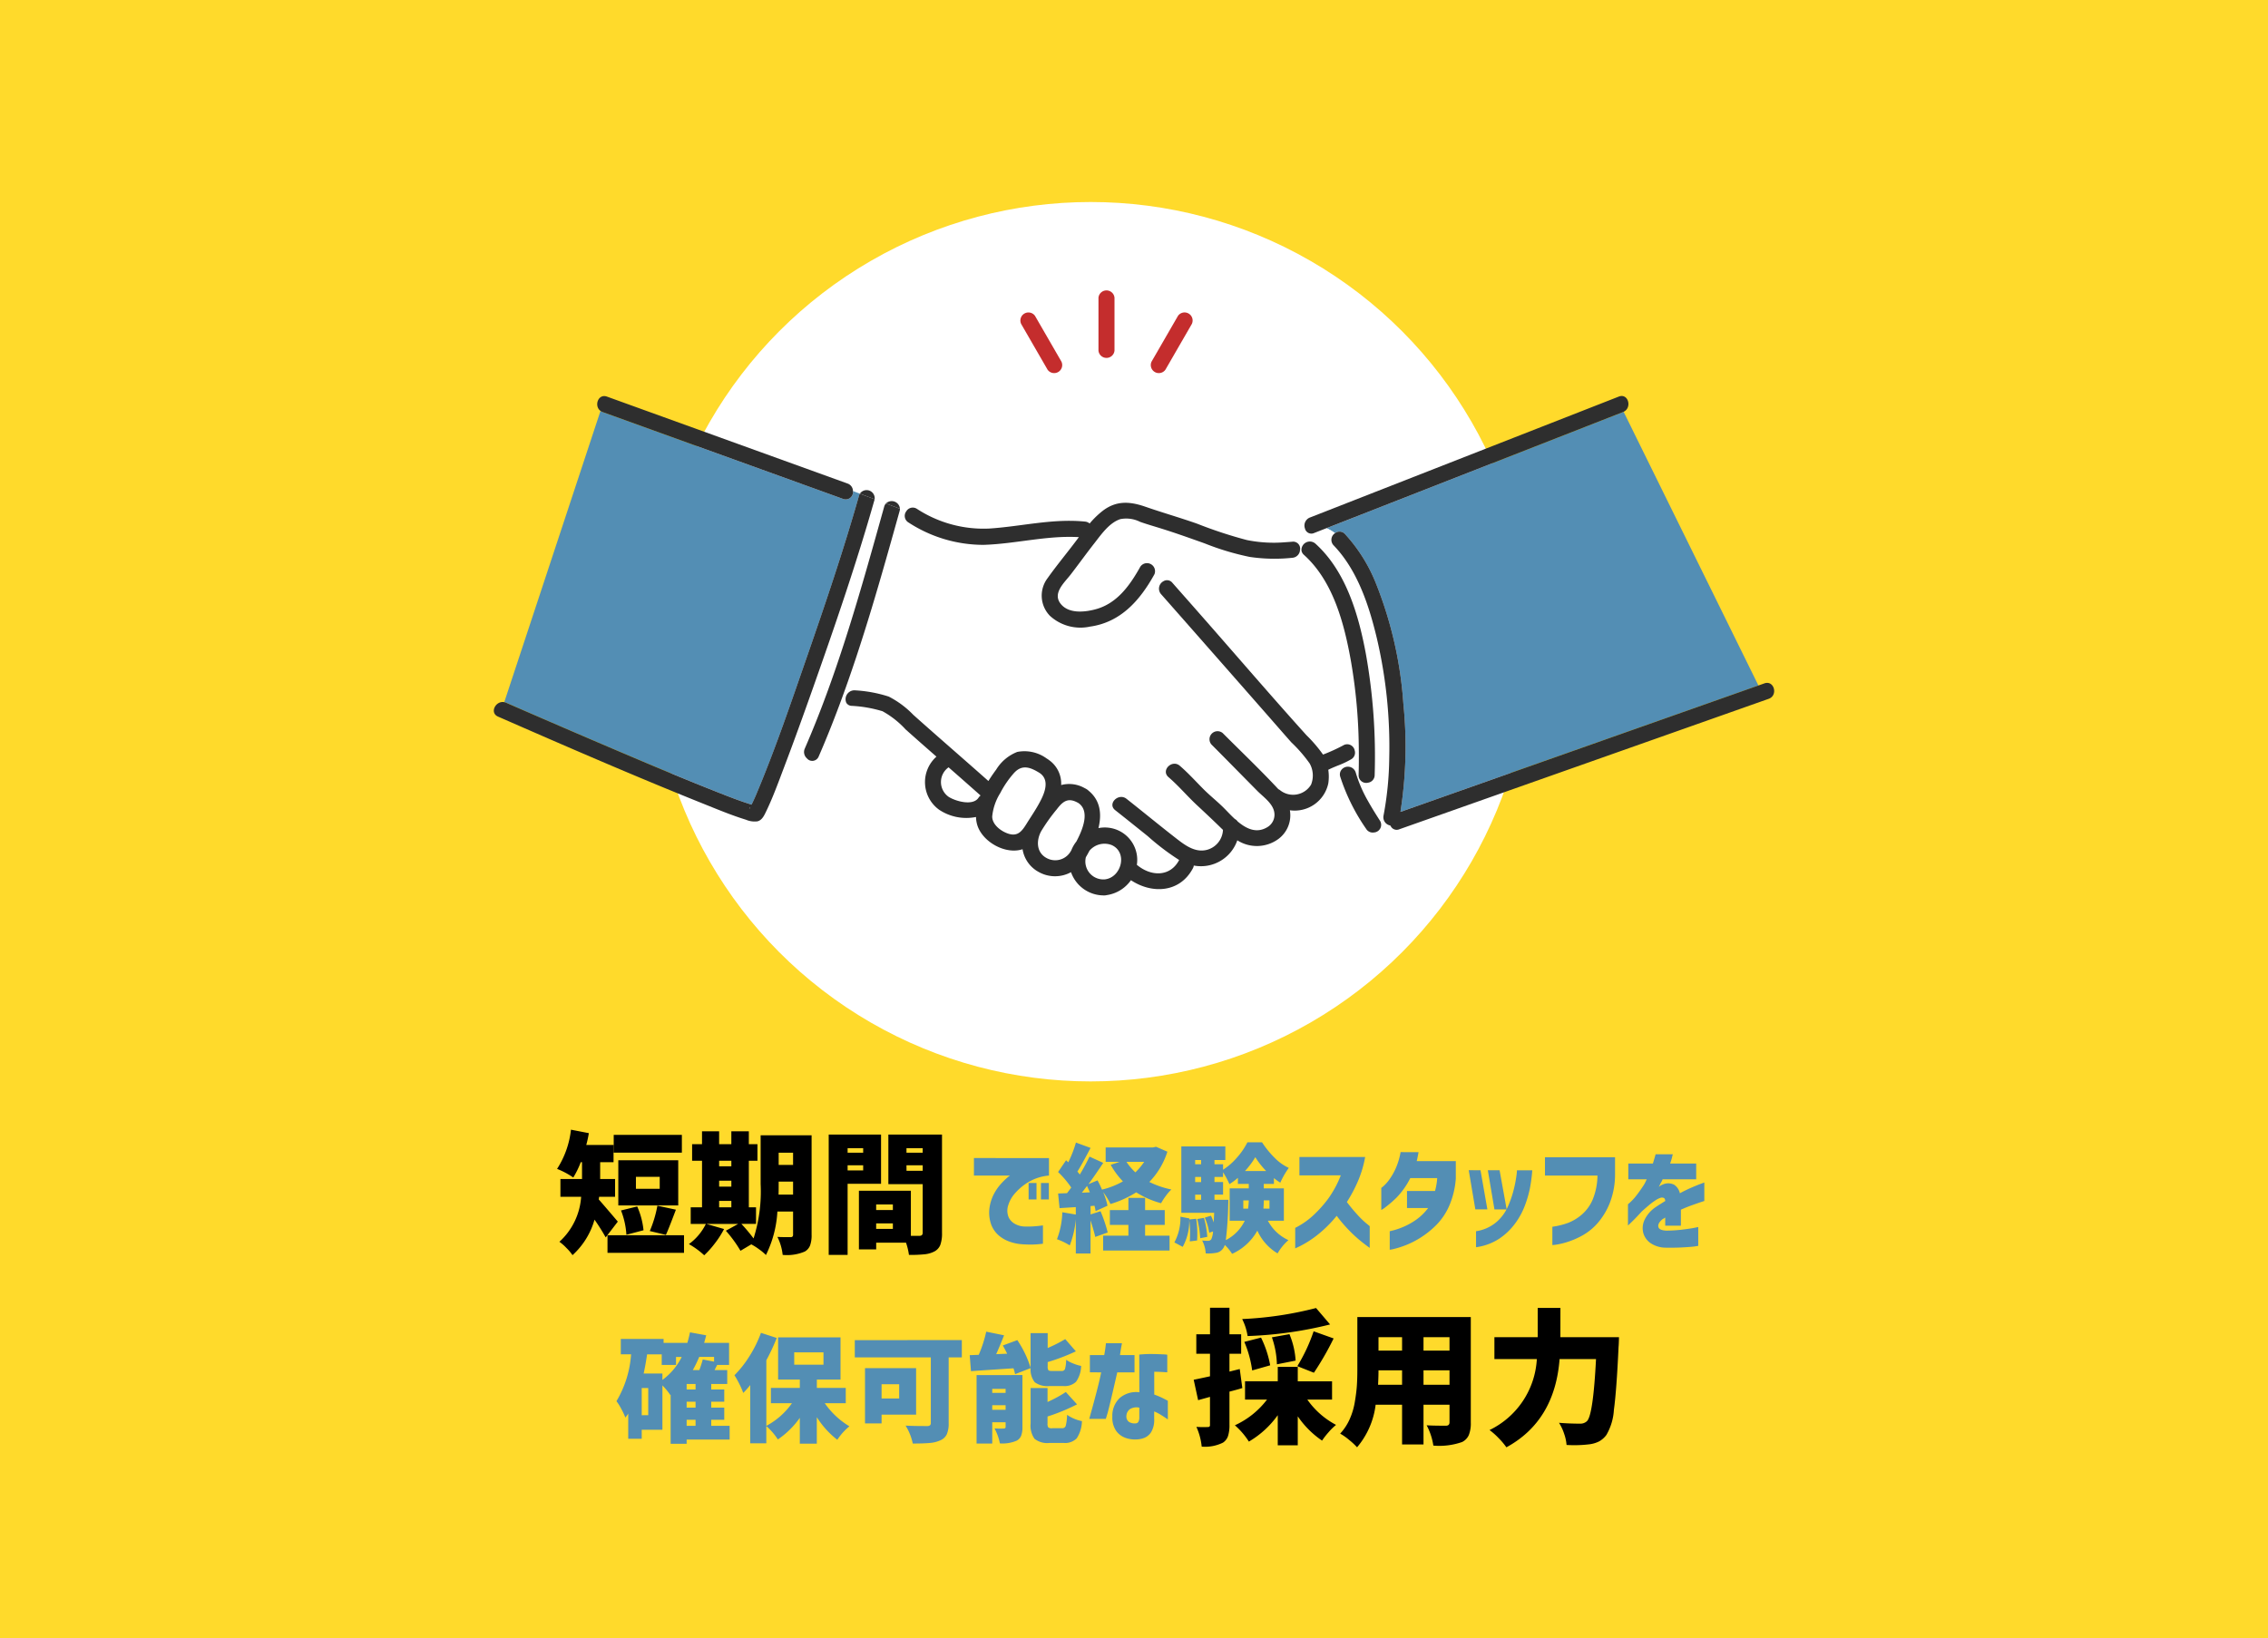 <svg xmlns="http://www.w3.org/2000/svg" width="310" height="224" viewBox="0 0 310 224">
  <g id="グループ_9383" data-name="グループ 9383" transform="translate(-323.75 -35.139)">
    <rect id="長方形_23153" data-name="長方形 23153" width="310" height="224" transform="translate(323.75 35.139)" fill="#ffda2b"/>
    <g id="グループ_9167" data-name="グループ 9167" transform="translate(312.251 -14)">
      <path id="パス_5519" data-name="パス 5519" d="M-14.406-5.875v-2.25h1.078v2.25Zm1.688,0v-2.25h1.078v2.25Zm1.094-5.656v2.391a6.535,6.535,0,0,0-2.68.82A7.555,7.555,0,0,0-16.2-6.789a4.358,4.358,0,0,0-.977,1.664,2.361,2.361,0,0,0,.047,1.7,2.034,2.034,0,0,0,.914.922,2.889,2.889,0,0,0,1.086.32,11.584,11.584,0,0,0,1.2,0q.578-.031,1.023-.086t.461-.055v2.5a13.444,13.444,0,0,1-1.516.117Q-14.609.3-15.312.25a6.236,6.236,0,0,1-1.531-.3A4.725,4.725,0,0,1-18.43-.906a3.694,3.694,0,0,1-1.094-1.547,4.9,4.9,0,0,1-.211-2.391,5.845,5.845,0,0,1,.6-1.8A6.7,6.7,0,0,1-18.2-7.992a9.12,9.12,0,0,1,.867-.852,2.547,2.547,0,0,1,.391-.3h-4.937v-2.391ZM1.516-2.391V-.922H4.859V1.109H-4.219V-.922H-.766V-2.391H-3.3V-4.422H-.766V-6.094H1.516v1.672H4.2v2.031Zm-.125-8.625H-1.031A7.636,7.636,0,0,0,.188-9.578,8.788,8.788,0,0,0,1.391-11.016ZM-7.125-6.8l1.094-.047q-.359-.812-.391-.875Q-6.8-7.219-7.125-6.8ZM3.016-13.078l1.547.672A10.442,10.442,0,0,1,2.094-8.266,12.362,12.362,0,0,0,5.109-7.234a6.01,6.01,0,0,0-.766.883,8.582,8.582,0,0,0-.641.992A12.5,12.5,0,0,1,.3-6.844,14.2,14.2,0,0,1-3.219-5.25a8.743,8.743,0,0,0-1-1.625,9.431,9.431,0,0,1,.594,1.859l-1.625.734a4.683,4.683,0,0,0-.156-.734l-.531.047v1.141l1.359-.437a19.491,19.491,0,0,1,.984,2.906L-5.3-.75q-.125-.641-.641-2.266V1.516H-7.953V-3.156A13.225,13.225,0,0,1-8.781.406a8.984,8.984,0,0,0-1.75-.844A11.088,11.088,0,0,0-9.8-4.125l1.844.313V-4.828l-2.219.141-.2-2,1.219-.047q.312-.406.578-.766a12.992,12.992,0,0,0-1.8-2.125l1.094-1.609.3.281a16.186,16.186,0,0,0,1.047-2.7l2,.734q-1.25,2.375-1.8,3.234a4.292,4.292,0,0,1,.328.406q.7-1.156,1.328-2.453l1.875.859Q-5.313-9.2-6.219-7.969l1.234-.516q.328.609.609,1.266A10.911,10.911,0,0,0-1.516-8.344a11.072,11.072,0,0,1-1.672-2.266l1.234-.406H-3.875v-1.969H2.594ZM7.563-3.141,8.5-3.234A14,14,0,0,1,8.625-.266l-1,.125a15.028,15.028,0,0,0-.078-2.953,7.228,7.228,0,0,1-.891,3.7L5.516,0a6.945,6.945,0,0,0,.828-3.516l1.219.234ZM8.641-3.2l.922-.156a12.591,12.591,0,0,1,.453,2.594l-.969.188A13.293,13.293,0,0,0,8.641-3.2ZM11-5.828h1.891q0,.5-.016.734a46.433,46.433,0,0,1-.328,4.781,5.8,5.8,0,0,0,2.594-2.656H13.078V-7.391h2.609V-8H14.2v-.828a9.284,9.284,0,0,1-1.156.859,11.076,11.076,0,0,0-.875-1.625v.641H11v.7h1.172v1.719H11Zm-2.641-.7v.7h.813v-.7Zm.813-2.422H8.359v.7h.813Zm0-2.312H8.359v.578h.813Zm6,1.5h2.891a11.636,11.636,0,0,1-1.484-1.891A11.2,11.2,0,0,1,15.172-9.766Zm-.234,5.141h.656a11.158,11.158,0,0,0,.094-1.125h-.75Zm3.578,0V-5.75h-.781q0,.531-.047,1.125Zm1.969,1.656H18.3A5.977,5.977,0,0,0,21.109-.312,6.963,6.963,0,0,0,19.625,1.5a6.922,6.922,0,0,1-2.766-3.109,7.457,7.457,0,0,1-3.453,3.172,6.131,6.131,0,0,0-1-1.219A1.411,1.411,0,0,1,12.188.8a1.392,1.392,0,0,1-.984.625A5.9,5.9,0,0,1,9.8,1.5,4.234,4.234,0,0,0,9.313-.266a6.709,6.709,0,0,0,.828.047.519.519,0,0,0,.422-.219A2.925,2.925,0,0,0,10.8-1.5l-.516.172a8.7,8.7,0,0,0-.609-2.062l.844-.266a8.24,8.24,0,0,1,.375.922q.047-.937.063-1.312H6.469v-9.078h6.016v1.859H11v.578h1.172v.75a8.63,8.63,0,0,0,1.922-1.687A9.557,9.557,0,0,0,15.5-13.687h2a12.677,12.677,0,0,0,1.711,2.109,6.633,6.633,0,0,0,1.945,1.391A10.731,10.731,0,0,0,20-8.172a6.642,6.642,0,0,1-.875-.625V-8H17.734v.609h2.75Zm2.125-6.2v-2.516h8.984a14.935,14.935,0,0,1-1.008,3.359,19.57,19.57,0,0,1-1.492,2.8q.7.922,1.4,1.688a11.719,11.719,0,0,0,1.2,1.18q.508.414.523.43V.75Q31.375.141,30.688-.437a18.519,18.519,0,0,1-1.469-1.4,19.648,19.648,0,0,1-1.516-1.8A16.654,16.654,0,0,1,25.758-1.6,14.97,14.97,0,0,1,23.922-.2,13.5,13.5,0,0,1,22.563.57q-.516.242-.531.242v-2.8a10.75,10.75,0,0,0,2.445-1.687,16.835,16.835,0,0,0,2.039-2.266,14.307,14.307,0,0,0,1.75-3.234Zm16.281-3.172q-.078.453-.156.82t-.094.4h5.344v2.391a11.464,11.464,0,0,1-.9,3.719,8.688,8.688,0,0,1-1.773,2.633A12.3,12.3,0,0,1,39.156-.648,11.857,11.857,0,0,1,37.109.391a12.137,12.137,0,0,1-1.547.492A4.057,4.057,0,0,1,34.953,1V-1.531q.016,0,.547-.133a9.859,9.859,0,0,0,1.352-.477A9.441,9.441,0,0,0,38.563-3.1,7.318,7.318,0,0,0,40.2-4.7H37.313V-7.031h3.828a8.344,8.344,0,0,0,.3-1.766H37.766a10.863,10.863,0,0,1-1.875,2.664,15.676,15.676,0,0,1-1.484,1.289,3.43,3.43,0,0,1-.609.406V-7.453a4.052,4.052,0,0,0,.352-.289,5.473,5.473,0,0,0,.781-.9,8.625,8.625,0,0,0,.859-1.523,9.487,9.487,0,0,0,.648-2.18Zm8.469,2.469L48.3-4.516H46.656L45.75-9.875Zm2.609,0,.969,5.359H49.266l-.906-5.359ZM46.75.656V-1.531a5.555,5.555,0,0,0,2.711-1.187A5.916,5.916,0,0,0,51.07-4.828a13.861,13.861,0,0,0,.82-2.344,16.879,16.879,0,0,0,.375-1.9,6.638,6.638,0,0,0,.078-.789h2.094a21.569,21.569,0,0,1-.328,2.492,15.366,15.366,0,0,1-.7,2.375,10,10,0,0,1-1.359,2.461A8.67,8.67,0,0,1,49.883-.484,7.656,7.656,0,0,1,46.75.656Zm9.422-9.8v-2.5H65.75v2.3a10.67,10.67,0,0,1-.719,3.953,9.593,9.593,0,0,1-1.641,2.727A7.855,7.855,0,0,1,61.375-1a11.094,11.094,0,0,1-2.016.9A10.02,10.02,0,0,1,57.8.289a4.311,4.311,0,0,1-.617.07v-2.5a10.5,10.5,0,0,0,2.172-.539A6.484,6.484,0,0,0,61.2-3.8a5.626,5.626,0,0,0,1.492-2.055,8.944,8.944,0,0,0,.656-3.289Zm11.391.516v-2.156h3.359q.172-.562.273-.914l.1-.352h2.359a1.61,1.61,0,0,0-.094.344,8.92,8.92,0,0,1-.281.922h3.563v2.156H72.25a1.946,1.946,0,0,1-.187.391q-.187.344-.328.641.016-.016.18-.133a.965.965,0,0,1,.273-.148,1.814,1.814,0,0,1,1.633-.016,1.869,1.869,0,0,1,.789,1.172q.875-.469,1.648-.8t1.234-.5l.461-.172v2.531q-.016,0-.484.156t-1.211.422q-.742.266-1.508.609v2.188H72.609V-3.406a1.7,1.7,0,0,1-.148.1,2.449,2.449,0,0,1-.227.133q-.672.563-.562,1.047t1.141.516a19.768,19.768,0,0,0,2.07-.133q.977-.117,1.6-.234t.641-.133V.469a9.33,9.33,0,0,1-1.18.148,32.429,32.429,0,0,1-3.273.1A3.734,3.734,0,0,1,70.648.125a2.507,2.507,0,0,1-1.031-1.4,2.63,2.63,0,0,1,.164-1.8,4.371,4.371,0,0,1,1.531-1.758q.328-.219.648-.422t.648-.406a.544.544,0,0,0-.141-.391A.607.607,0,0,0,72-6.109a2.746,2.746,0,0,0-.742.367,8.914,8.914,0,0,0-.93.7q-.484.414-.906.789-.766.844-1.32,1.383t-.586.555V-5.219a4.865,4.865,0,0,0,.383-.336,7.5,7.5,0,0,0,.836-.945q.469-.609.984-1.406.109-.187.227-.437t.133-.281ZM-61.148,24.25v.828h1.219V24.25Zm-3.312-6.328V18.8a8.713,8.713,0,0,0,2.641-3.141H-62.6V16.75h-1.953V15.3h-2q-.2,1.375-.469,2.625Zm-1.937,5.7V19.906h-.891v3.719Zm9-7.969H-59.43a16.113,16.113,0,0,1-.875,1.8h.891A14.144,14.144,0,0,0-58.945,16l1.547.3Zm-2.531,4.453v-.75h-1.219v.75Zm0,2.484v-.812h-1.219v.813Zm4.656,2.484v1.875h-5.875v.578h-2.187v-6.7l-.047.031a9.6,9.6,0,0,0-1.078-1.312v6.063h-2.828v1.234h-1.844V23.406q-.078.125-.391.547a9.24,9.24,0,0,0-.539-1.156,7.529,7.529,0,0,0-.68-1.094,14.39,14.39,0,0,0,2-6.406h-1.406V13.2H-64.3v.531h3.25q.234-.8.359-1.437l2.219.406-.281,1.031h3.406V16.75h-1.625q-.125.234-.359.7H-55.6v1.906h-2.187v.75h1.781v1.672h-1.781v.813h1.781V24.25h-1.781v.828Zm8.828-10.047v1.688h4V15.031Zm7.047,6.953h-2.875A11,11,0,0,0-38.9,25.141a8.158,8.158,0,0,0-1.656,1.844,12.156,12.156,0,0,1-2.8-3.094v3.625H-45.68V23.984a11.682,11.682,0,0,1-3,2.953,8.693,8.693,0,0,0-1.578-1.828v2.359h-2.2V19.5a10.579,10.579,0,0,1-.953,1.078,9.4,9.4,0,0,0-.531-1.219,11.708,11.708,0,0,0-.672-1.2,14.549,14.549,0,0,0,2.055-2.609,16.45,16.45,0,0,0,1.57-3.187l2.156.7a28.008,28.008,0,0,1-1.422,3.047v8.969a10.039,10.039,0,0,0,3.5-3.094h-2.875V19.891h3.953V18.75h-2.969V12.984h8.531V18.75h-3.234v1.141H-39.4Zm7.3-2.594h-2.406v1.953H-32.1Zm2.313,4.156h-4.719v1.2h-2.266V17.188h6.984Zm6.25-10.187v2.359h-1.8V24.7a3.663,3.663,0,0,1-.258,1.539,1.707,1.707,0,0,1-.883.82,4.274,4.274,0,0,1-1.437.359q-.844.078-2.328.078a7.517,7.517,0,0,0-.984-2.453q.859.062,2.922.063a.641.641,0,0,0,.414-.1.446.446,0,0,0,.117-.352V15.719H-38.164V13.359Zm9.406,3.828-2.125.828q-.078-.359-.219-.8-1.219.078-3.328.219t-2.484.172l-.172-2.187q.781-.031,1.234-.047A17.349,17.349,0,0,0-20.2,12.2l2.438.5q-.688,1.734-1.078,2.578l1.5-.062q-.234-.5-.594-1.125l1.984-.734a14.43,14.43,0,0,1,1.813,3.766V12.406H-11.8v2.031A19.5,19.5,0,0,0-9.4,13.219l1.453,1.672A27.337,27.337,0,0,1-11.8,16.359v.563a.983.983,0,0,0,.094.547q.094.109.5.109H-9.9A.45.45,0,0,0-9.43,17.3a4.982,4.982,0,0,0,.156-1.258,4.224,4.224,0,0,0,.938.5,5.761,5.761,0,0,0,1.109.344,3.928,3.928,0,0,1-.7,2.172,2.26,2.26,0,0,1-1.734.578h-1.891a2.9,2.9,0,0,1-2.016-.523A2.789,2.789,0,0,1-14.133,17.188Zm-5.25,5.7h1.828v-.625h-1.828Zm1.828-2.859h-1.828v.547h1.828Zm2.3-1.891v7.125a3.21,3.21,0,0,1-.172,1.164,1.35,1.35,0,0,1-.609.68,4.938,4.938,0,0,1-2.3.375,7.4,7.4,0,0,0-.734-2.047,10.66,10.66,0,0,0,1.266.016q.25,0,.25-.234v-.625h-1.828V27.5h-2.141V18.141Zm4.078,7.266H-9.82a.473.473,0,0,0,.492-.336,6.9,6.9,0,0,0,.18-1.492,5.363,5.363,0,0,0,2.031.859,4.459,4.459,0,0,1-.711,2.352,2.214,2.214,0,0,1-1.773.633h-1.953a2.786,2.786,0,0,1-2.047-.57,3.123,3.123,0,0,1-.531-2.1V19.906h2.313v1.906a17.182,17.182,0,0,0,2.5-1.359l1.531,1.688A26.647,26.647,0,0,1-11.82,23.8v.938a.9.9,0,0,0,.109.563A.83.83,0,0,0-11.18,25.406Zm5.141-7.641V15.406H-4.07q.125-.7.18-1.156t.055-.469h2.188q-.219,1.188-.266,1.625H.07v2.359H-2.289Q-3.4,22.625-3.625,23.375l-.227.75H-6.117q1.359-4.844,1.625-6.359Zm6.75-2.422a15.723,15.723,0,0,1,1.82-.078q.867.016,1.43.047a4.579,4.579,0,0,1,.578.047v2.406l-.508-.031q-.492-.031-1.273-.047V20.8a10.386,10.386,0,0,1,1.266.539q.563.289.594.32V24.2L4.328,24q-.289-.2-.727-.469a5.308,5.308,0,0,0-.844-.422v1.016a3.263,3.263,0,0,1-.4,1.789,2,2,0,0,1-.961.813,3.226,3.226,0,0,1-1.141.211A3.8,3.8,0,0,1-1.219,26.7a2.657,2.657,0,0,1-1.234-.953,3.212,3.212,0,0,1-.508-1.937,3.335,3.335,0,0,1,.992-2.523,3.449,3.449,0,0,1,2.7-.8ZM.258,24.734A.411.411,0,0,0,.609,24.5a1.225,1.225,0,0,0,.117-.578V22.594a1.685,1.685,0,0,0-1.281.2,1.2,1.2,0,0,0-.484.906.913.913,0,0,0,.336.828A1.434,1.434,0,0,0,.258,24.734Z" transform="translate(166.5 219)" fill="#538eb4"/>
      <path id="パス_5518" data-name="パス 5518" d="M-61.8-14.7v2.426h-9.316V-14.7ZM-64.828-7.33V-8.965H-68.08V-7.33Zm2.531-3.9v6.17h-8.191v-6.17Zm-1.687,10.2-2.2-.527a16.02,16.02,0,0,0,1.037-3.463l2.531.545Q-63.7-1.6-63.984-1.037Zm-3.059-.633-2.338.615a10.886,10.886,0,0,0-.738-3.322l2.215-.545A10.539,10.539,0,0,1-67.043-1.67Zm-3.516-1.178L-72.211-.686A27.074,27.074,0,0,0-73.74-3.111,10.378,10.378,0,0,1-76.746,1.74a6.537,6.537,0,0,0-.835-.984,6.72,6.72,0,0,0-.958-.844A9.123,9.123,0,0,0-75.568-6.24H-78.4V-8.666h2.953v-2.3h-.176a11.9,11.9,0,0,1-1.02,2.092,10.934,10.934,0,0,0-2.215-1.178,12.38,12.38,0,0,0,1.9-5.361l2.443.475a15.989,15.989,0,0,1-.352,1.617h3.727v2.355h-1.828v2.3h2.039V-6.24h-2.18l-.053.369Q-72.844-5.537-70.559-2.848ZM-71.965-.984h10.459V1.424H-71.965Zm23.379-5.555H-46.6V-8.314h-1.969v.334Q-48.568-7.049-48.586-6.539Zm1.986-5.73h-1.969v1.67H-46.6ZM-56.707-5.678V-4.8h1.67v-.879Zm1.67-5.484h-1.67v.756h1.67Zm-1.67,2.725v.809h1.67v-.809Zm12.639-6.205V-1.037A4.046,4.046,0,0,1-44.279.422,1.648,1.648,0,0,1-45,1.248a6.2,6.2,0,0,1-3.023.457,7.121,7.121,0,0,0-.721-2.461q.439.035,1.793.035A.378.378,0,0,0-46.679-.8a.378.378,0,0,0,.079-.272V-4.219h-2.145a15.249,15.249,0,0,1-1.564,5.941,6.96,6.96,0,0,0-.949-.791A8.085,8.085,0,0,0-52.312.264l-1.477.879a17.229,17.229,0,0,0-2-2.742l1.688-.932h-4.359l2.426.7A12.645,12.645,0,0,1-57.278.114a13.089,13.089,0,0,1-1.468,1.644A11,11,0,0,0-60.838.229a7.459,7.459,0,0,0,2.32-2.76h-2.074V-4.8h1.547v-6.363H-60.4V-13.43h1.354v-1.758h2.338v1.758h1.67v-1.758h2.391v1.758h1.178v2.268h-1.178V-4.8h.984v2.268h-2A23.823,23.823,0,0,1-52-.545a21.176,21.176,0,0,0,.967-7.436v-6.662Zm7.049,1.758h-2.127v.615h2.127Zm-2.127,3.041h2.127v-.7h-2.127Zm4.57,1.828h-4.57V1.705H-41.73V-14.748h7.154Zm3.48-1.775h2.215v-.756H-31.1Zm2.215-3.094H-31.1v.615h2.215ZM-35.244-1.846h2.285V-2.6h-2.285Zm2.285-3.34h-2.285v.756h2.285Zm6.715-9.562V-1.283A4.557,4.557,0,0,1-26.473.334a1.719,1.719,0,0,1-.809.9,3.712,3.712,0,0,1-1.327.387,20.093,20.093,0,0,1-2.153.088,8.6,8.6,0,0,0-.4-1.67h-4.078V.949H-37.6V-7.066h7.1V-.9h1.178q.439,0,.439-.422V-7.963h-4.693v-6.785ZM24.883,8.969,26.8,11.215A53.649,53.649,0,0,1,15.527,12.8a7.753,7.753,0,0,0-.742-2.324A48.635,48.635,0,0,0,24.883,8.969Zm-.293,8.848-2.266-.9a23.338,23.338,0,0,0,2.227-4.766l2.734.977A40.6,40.6,0,0,1,24.59,17.816Zm-2.5-1.66-2.559.508a12.078,12.078,0,0,0-.684-3.691l2.4-.43A11.123,11.123,0,0,1,22.09,16.156Zm-3.477.645-2.461.7A14.975,14.975,0,0,0,15.078,13.6l2.285-.586A14.233,14.233,0,0,1,18.613,16.8Zm-4.16.508.352,2.6q-.82.254-1.758.488v4.531a4.872,4.872,0,0,1-.2,1.553,1.749,1.749,0,0,1-.684.889,5.507,5.507,0,0,1-2.91.547,8.7,8.7,0,0,0-.723-2.7,12.715,12.715,0,0,0,1.543.02.383.383,0,0,0,.244-.059.338.338,0,0,0,.068-.254V21.117l-1.621.449-.605-2.793q.254-.039,2.227-.469V15.219H8.516V12.563h1.875V8.93h2.656v3.633h1.6v2.656h-1.6V17.66Zm12.617,4.18H23.691a11.092,11.092,0,0,0,3.926,3.457,8.1,8.1,0,0,0-1.025,1.006,10.486,10.486,0,0,0-.889,1.143,12.556,12.556,0,0,1-3.32-3.32v3.965H19.648V23.617A12.7,12.7,0,0,1,15.7,27.23,10.29,10.29,0,0,0,13.789,25a11.51,11.51,0,0,0,4.395-3.516H15.176v-2.5h4.473V17.016h2.734v1.973H27.07Zm12.5-2.031h3.555V17.484H39.57Zm-6.211,0h3.281V17.484H33.418Q33.418,18.4,33.359,19.457Zm3.281-6.5H33.418v1.836h3.223Zm6.484,1.836V12.953H39.57v1.836Zm2.91-4.59V24.633a4.311,4.311,0,0,1-.273,1.709,1.934,1.934,0,0,1-.918.947,9.427,9.427,0,0,1-3.926.488A8.739,8.739,0,0,0,40,25q.723.059,2.637.059.488,0,.488-.469v-2.4H39.57v5.43h-2.93v-5.43H33.027a11.057,11.057,0,0,1-2.539,5.82A9.2,9.2,0,0,0,29.4,27a7.466,7.466,0,0,0-1.221-.859A7.189,7.189,0,0,0,29.463,24.2a9.511,9.511,0,0,0,.713-2.354q.215-1.26.283-2.227t.068-2.275V10.2Zm12.246,2.754h8.008q-.02.977-.059,1.348-.273,5.957-.635,8.574a7.7,7.7,0,0,1-1.025,3.438,3.133,3.133,0,0,1-.986.879,4.042,4.042,0,0,1-1.26.391,16.971,16.971,0,0,1-3.2.1,6,6,0,0,0-.332-1.533,6.5,6.5,0,0,0-.7-1.494q1.445.117,2.91.117a1.284,1.284,0,0,0,.918-.352q.84-.84,1.23-8.477h-4.98Q57.52,24.4,50.9,28.012a9.7,9.7,0,0,0-1.064-1.26,9.537,9.537,0,0,0-1.24-1.1,11.478,11.478,0,0,0,6.465-9.707h-5.8V12.953h5.918v-4h3.105Z" transform="translate(166.5 219)"/>
    </g>
    <g id="グループ_9307" data-name="グループ 9307" transform="translate(-34.41 -184.781)">
      <circle id="楕円形_12" data-name="楕円形 12" cx="60.115" cy="60.115" r="60.115" transform="translate(447.121 247.539)" fill="#fff"/>
      <g id="グループ_9320" data-name="グループ 9320" transform="translate(497.582 259.572)">
        <g id="グループ_9303" data-name="グループ 9303" transform="translate(10.721 0)">
          <path id="パス_4662" data-name="パス 4662" d="M878.044,262.309v7.215a1.1,1.1,0,0,0,2.192,0v-7.215a1.1,1.1,0,0,0-2.192,0Z" transform="translate(-878.044 -261.25)" fill="#c42d2d"/>
        </g>
        <g id="グループ_9304" data-name="グループ 9304" transform="translate(17.825 3.003)">
          <path id="パス_4663" data-name="パス 4663" d="M920.69,278.223l-3.607,6.249a1.1,1.1,0,0,0,1.893,1.106l3.607-6.248a1.1,1.1,0,0,0-1.893-1.107Z" transform="translate(-916.927 -277.691)" fill="#c42d2d"/>
        </g>
        <g id="グループ_9305" data-name="グループ 9305" transform="translate(0 3.004)">
          <path id="パス_4664" data-name="パス 4664" d="M819.507,279.331l3.608,6.248a1.1,1.1,0,0,0,1.893-1.106l-3.607-6.248a1.1,1.1,0,0,0-1.893,1.106Z" transform="translate(-819.351 -277.693)" fill="#c42d2d"/>
        </g>
      </g>
      <g id="グループ_9306" data-name="グループ 9306" transform="translate(425.661 274.06)">
        <path id="パス_4665" data-name="パス 4665" d="M765.346,622.584a1.153,1.153,0,0,1,.282-.3q-2.175-1.94-4.373-3.854l-.005,0a2.471,2.471,0,0,0,0,4.025C762.172,623.059,764.58,623.762,765.346,622.584Z" transform="translate(-699.095 -567.665)" fill="#fff"/>
        <path id="パス_4666" data-name="パス 4666" d="M804.648,623.962c.756-1.305,2.018-3.53.381-4.668-1.237-.765-2.368-1.23-3.486-.043a13.352,13.352,0,0,0-1.913,2.78,7.4,7.4,0,0,0-1.1,3.2c-.006,1.123,1.215,2.032,2.2,2.352,1.338.434,1.9-.4,2.54-1.427C803.729,625.424,804.214,624.71,804.648,623.962Z" transform="translate(-730.416 -567.748)" fill="#fff"/>
        <path id="パス_4667" data-name="パス 4667" d="M748.43,459.777a19.332,19.332,0,0,0-2.505-2.889c-1.146-1.294-2.278-2.6-3.418-3.9q-3.394-3.869-6.794-7.734-3.8-4.319-7.6-8.633a1.147,1.147,0,0,1,.331-1.765c-.406-.336-.817-.664-1.22-.988-.015.034-.031.068-.05.1-1.965,3.527-4.591,6.507-8.78,7.091a6.169,6.169,0,0,1-5.484-1.493,3.955,3.955,0,0,1-.3-5.137c1.176-1.66,2.492-3.246,3.721-4.869.184-.243.368-.489.553-.736-4.384-.254-8.656.922-13.03,1.056a18.784,18.784,0,0,1-10.24-3.046,1.048,1.048,0,0,1-.312-1.559l-.874-.329a1.174,1.174,0,0,1-.044.308c-2.483,8.892-5,17.883-8.246,26.563l.965-.335a1.217,1.217,0,0,1,1.254-1.708,18.176,18.176,0,0,1,4.541.85,12.671,12.671,0,0,1,3.351,2.489c3.4,3.043,6.859,6.022,10.27,9.054.355-.574.725-1.105,1.069-1.567a5.873,5.873,0,0,1,2.876-2.411,5.147,5.147,0,0,1,4.048.918,1.865,1.865,0,0,1,.272.183,3.934,3.934,0,0,1,1.677,3.436,4.263,4.263,0,0,1,3.252.444,1.167,1.167,0,0,1,.244.135,1.186,1.186,0,0,1,.243.189c1.651,1.346,1.819,3.234,1.357,5.119a4.475,4.475,0,0,1,1.932.043,4.429,4.429,0,0,1,3.333,4.875c0,.033-.011.063-.016.1l.035.026c1.872,1.565,4.5,1.669,5.732-.655.005-.01.011-.018.017-.028a33.345,33.345,0,0,1-4.3-3.267c-1.48-1.185-2.956-2.376-4.446-3.549-1.108-.873.454-2.414,1.55-1.55,2.256,1.778,4.473,3.607,6.74,5.371,1.183.92,2.549,1.98,4.143,1.632a2.949,2.949,0,0,0,2.3-2.757c-.055-.051-.11-.1-.164-.156-1.109-1.083-2.222-2.132-3.357-3.187-1.348-1.254-2.529-2.663-3.926-3.868-1.07-.923.487-2.467,1.55-1.55,1.135.979,2.129,2.078,3.18,3.141.926.937,1.967,1.744,2.894,2.681.432.437.916.961,1.443,1.448a1.083,1.083,0,0,1,.389.344c1.179.995,2.551,1.676,4.037.79a1.972,1.972,0,0,0,.956-2.109c-.229-1.191-1.513-2.058-2.314-2.868-2.092-2.113-4.17-4.24-6.27-6.345a1.1,1.1,0,0,1,1.55-1.55c2.534,2.541,5.159,5.039,7.605,7.667a1.207,1.207,0,0,1,.193.111,2.867,2.867,0,0,0,4.274-.73A3.364,3.364,0,0,0,748.43,459.777Z" transform="translate(-636.913 -409.531)" fill="#fff"/>
        <path id="パス_4668" data-name="パス 4668" d="M1089.273,352.38c-.025.011-.049.024-.076.034l-5.243,2.053-22.682,8.884-12.609,4.939a5.881,5.881,0,0,1,1.161.687.991.991,0,0,1,1.361.115,21.922,21.922,0,0,1,4.219,6.714,54.318,54.318,0,0,1,3.764,16.49,57.61,57.61,0,0,1-.4,14.784l5.473-1.933,27.248-9.625L1107.7,389.8Z" transform="translate(-934.852 -350.22)" fill="#538eb4"/>
        <path id="パス_4669" data-name="パス 4669" d="M887.658,451.581c-.913-5.112-2.415-10.916-6.421-14.522a1,1,0,0,1-.337-.579c-.068-.021-.135-.041-.2-.057a1.132,1.132,0,0,1-1.04,1.032,23.235,23.235,0,0,1-5.832-.117,36.2,36.2,0,0,1-6.183-1.86c-1.963-.7-3.926-1.4-5.917-2.023-.964-.3-1.93-.576-2.883-.912a4.205,4.205,0,0,0-2.707-.372c-1.532.506-2.628,2.125-3.58,3.341-1.079,1.378-2.1,2.8-3.167,4.186-.9,1.167-2.631,2.641-1.337,4.132,1.121,1.292,3.241,1.061,4.718.661,2.939-.8,4.693-3.284,6.1-5.815a1.1,1.1,0,0,1,1.943,1c.4.324.814.652,1.22.988a.927.927,0,0,1,1.219.215q1.786,2.024,3.569,4.05c4.925,5.591,9.771,11.259,14.762,16.792a19.213,19.213,0,0,1,2.261,2.642,24.494,24.494,0,0,0,2.751-1.252,1.042,1.042,0,0,1,1.567.646c.192-.08.382-.165.57-.258A73.269,73.269,0,0,0,887.658,451.581Z" transform="translate(-770.508 -415.342)" fill="#fff"/>
        <path id="パス_4670" data-name="パス 4670" d="M1060,607.846q.048-1.828.025-3.664c-.187.093-.378.177-.569.258a1.037,1.037,0,0,1-.461,1.247,12.237,12.237,0,0,1-1.829.863,5.145,5.145,0,0,0,.365.782,1.116,1.116,0,0,1,2.068.144,18.028,18.028,0,0,0,1.683,3.919v-2.509A1.032,1.032,0,0,1,1060,607.846Z" transform="translate(-941.803 -556.022)" fill="#fff"/>
        <path id="パス_4671" data-name="パス 4671" d="M1032.092,480.116a1.136,1.136,0,0,1-.928-1.345,44.927,44.927,0,0,0,.782-7.922,64.957,64.957,0,0,0-1.691-16.312c-1.068-4.48-2.647-9.325-5.911-12.716a1.083,1.083,0,0,1,.189-1.665,5.876,5.876,0,0,0-1.161-.687l-1.688.661a.9.9,0,0,1-1.257-.624,8.515,8.515,0,0,0-2.708,1.886c.329-.021.659-.044.988-.073a.954.954,0,0,1,1.04,1.161c.069.017.137.037.2.057a1.146,1.146,0,0,1,1.887-.971c4.212,3.792,5.943,9.818,6.933,15.2a79.6,79.6,0,0,1,1.18,16.452,1.047,1.047,0,0,1-.911,1.04v2.509c.517.928,1.082,1.827,1.638,2.694a1.048,1.048,0,0,1-.834,1.6c.7.273,1.571-.4,2.342-.781A1.137,1.137,0,0,1,1032.092,480.116Z" transform="translate(-909.561 -421.398)" fill="#fff"/>
        <path id="パス_4672" data-name="パス 4672" d="M652.868,417.808c-.007.035-.014.071-.025.107-2.471,8.714-5.434,17.3-8.45,25.837-1.249,3.535-2.52,7.062-3.851,10.567q-.287.756-.572,1.517c1.456.142,2.845-1.17,3.639-2.6a1.16,1.16,0,0,1-.291-1.34c4.621-10.608,7.744-21.936,10.85-33.06a1.1,1.1,0,0,1,.241-.448Z" transform="translate(-600.82 -403.695)" fill="#fff"/>
        <path id="パス_4673" data-name="パス 4673" d="M482.044,363.005l-.945-.356a1,1,0,0,1-1.329,1.083l-4.1-1.483-28.78-10.4a1.193,1.193,0,0,1-.3-.161l-13.153,39.823a1.233,1.233,0,0,1,.26.081q5.913,2.589,11.848,5.126c5.619,2.407,11.242,4.811,16.928,7.056,1.575.622,3.154,1.247,4.773,1.745.214-.444.438-.922.583-1.265,2.6-6.148,4.751-12.506,6.938-18.808,2.543-7.329,5.044-14.691,7.161-22.156A1.174,1.174,0,0,1,482.044,363.005Z" transform="translate(-432.012 -349.653)" fill="#538eb4"/>
        <path id="パス_4674" data-name="パス 4674" d="M616.8,648.595c-.007-.018.106-.163.115-.181l.009-.019C616.833,648.454,616.775,648.522,616.8,648.595Z" transform="translate(-581.879 -592.158)" fill="#64c8e6"/>
        <path id="パス_4675" data-name="パス 4675" d="M871.738,675.764a2.692,2.692,0,0,0-3.05.762c-.16.305-.325.6-.49.882,0,.008-.006.015-.008.023a2.459,2.459,0,0,0,2.59,3.016C873.047,680.2,873.96,676.774,871.738,675.764Z" transform="translate(-787.274 -614.361)" fill="#fff"/>
        <path id="パス_4676" data-name="パス 4676" d="M837.32,649.918a4.565,4.565,0,0,1,.679-1.185c.921-1.725,1.86-4.141.318-5.253-1.365-.8-2.09-.347-2.972.823a24.258,24.258,0,0,0-2.149,3.013c-.7,1.3-.656,2.943.789,3.69a2.446,2.446,0,0,0,3.284-1Z" transform="translate(-758.386 -587.811)" fill="#fff"/>
        <path id="パス_4677" data-name="パス 4677" d="M786.114,426.837a4.312,4.312,0,0,1,1.009.114.954.954,0,0,0-1.04-1.161c-.33.029-.659.052-.989.073a4.98,4.98,0,0,0-.954,1.413,4.98,4.98,0,0,1,.954-1.413,18.485,18.485,0,0,1-5.235-.3,59.907,59.907,0,0,1-6.78-2.229c-2.331-.824-4.711-1.5-7.043-2.31-2.131-.744-3.984-.894-5.865.534a11.94,11.94,0,0,0-1.8,1.744,1.128,1.128,0,0,0-.63-.262c-4.424-.449-8.739.674-13.132.954a16.674,16.674,0,0,1-9.871-2.711,1.026,1.026,0,0,0-1.418.334l2.452.925-2.452-.925a1.048,1.048,0,0,0,.312,1.559,18.782,18.782,0,0,0,10.24,3.046c4.373-.134,8.646-1.31,13.029-1.056-.185.247-.369.494-.553.736-1.229,1.623-2.545,3.209-3.721,4.869a3.955,3.955,0,0,0,.3,5.137,6.169,6.169,0,0,0,5.484,1.493c4.189-.583,6.815-3.564,8.78-7.091.019-.034.035-.068.05-.1-.216-.174-.431-.348-.638-.521.208.173.422.347.638.521a1.1,1.1,0,0,0-1.943-1c-1.41,2.531-3.164,5.02-6.1,5.815-1.478.4-3.6.631-4.718-.661-1.293-1.491.441-2.964,1.337-4.132,1.066-1.388,2.089-2.808,3.167-4.186.952-1.216,2.048-2.834,3.58-3.341a4.205,4.205,0,0,1,2.707.372c.952.336,1.919.611,2.883.912,1.99.62,3.953,1.324,5.917,2.023a36.2,36.2,0,0,0,6.183,1.86,23.233,23.233,0,0,0,5.832.117,1.132,1.132,0,0,0,1.04-1.032A4.312,4.312,0,0,0,786.114,426.837Z" transform="translate(-676.936 -405.87)" fill="#2e2e2e"/>
        <path id="パス_4678" data-name="パス 4678" d="M1038.708,464.843c-.99-5.386-2.721-11.413-6.933-15.2a1.146,1.146,0,0,0-1.887.971,2.846,2.846,0,0,1,1.2.706,2.846,2.846,0,0,0-1.2-.706,1,1,0,0,0,.337.579c4.006,3.606,5.508,9.41,6.421,14.522a73.29,73.29,0,0,1,1.075,11.92c.275-.136.546-.285.818-.448-.272.163-.543.312-.818.448q.024,1.835-.025,3.664a1.032,1.032,0,0,0,1.282,1.04v0a1.047,1.047,0,0,0,.911-1.04A79.6,79.6,0,0,0,1038.708,464.843Z" transform="translate(-919.495 -429.471)" fill="#2e2e2e"/>
        <path id="パス_4679" data-name="パス 4679" d="M1075.168,340.635l-14.3,5.6-22.682,8.884-5.243,2.053a1.179,1.179,0,0,0-.674,1.49c.167-.075.335-.146.5-.209-.168.063-.336.134-.5.209a.9.9,0,0,0,1.257.624l1.688-.661a6.717,6.717,0,0,0-1.126-.391,6.717,6.717,0,0,1,1.126.391l12.609-4.939,22.682-8.884,5.243-2.054c.026-.01.051-.022.075-.034l-.557-1.132.557,1.132C1077.025,342.154,1076.457,340.13,1075.168,340.635Z" transform="translate(-921.405 -340.555)" fill="#2e2e2e"/>
        <path id="パス_4680" data-name="パス 4680" d="M1111.47,462.788l-.814.287.565,1.146-.565-1.146-16.212,5.726-27.248,9.625-5.473,1.933a57.61,57.61,0,0,0,.4-14.784,54.322,54.322,0,0,0-3.764-16.49,21.925,21.925,0,0,0-4.219-6.714.991.991,0,0,0-1.361-.115,4.951,4.951,0,0,1,1.659,2.21,4.951,4.951,0,0,0-1.659-2.21,1.083,1.083,0,0,0-.189,1.665c3.264,3.391,4.844,8.237,5.911,12.716a64.951,64.951,0,0,1,1.69,16.312,44.9,44.9,0,0,1-.782,7.922,1.136,1.136,0,0,0,.928,1.345,1.155,1.155,0,0,0,.1.171,2.438,2.438,0,0,1,.581-.216,2.438,2.438,0,0,0-.581.216.911.911,0,0,0,1.125.35l17.025-6.014,27.248-9.625,6.223-2.2C1113.374,464.435,1112.805,462.317,1111.47,462.788Z" transform="translate(-937.804 -423.499)" fill="#2e2e2e"/>
        <path id="パス_4681" data-name="パス 4681" d="M535.776,352.772l2.181.822a1.1,1.1,0,0,0-.746-1.03l-28.78-10.4-4.1-1.483c-1.213-.438-1.795,1.286-.885,1.953l.461-1.4-.461,1.4a1.194,1.194,0,0,0,.3.161l28.78,10.4,4.1,1.483a1,1,0,0,0,1.329-1.083Z" transform="translate(-488.871 -340.599)" fill="#2e2e2e"/>
        <path id="パス_4682" data-name="パス 4682" d="M699.535,411.467l2.016.76A1.108,1.108,0,0,0,699.535,411.467Z" transform="translate(-649.503 -398.114)" fill="#2e2e2e"/>
        <path id="パス_4683" data-name="パス 4683" d="M475.693,413.646a1.172,1.172,0,0,0-.123.285c-2.117,7.465-4.618,14.827-7.161,22.156-2.187,6.3-4.341,12.66-6.938,18.808-.145.343-.369.82-.583,1.265-1.619-.5-3.2-1.124-4.773-1.746-5.686-2.245-11.309-4.65-16.928-7.056q-5.933-2.542-11.848-5.126a1.234,1.234,0,0,0-.26-.081l-.465,1.407.465-1.407c-1.162-.226-2.049,1.447-.847,1.974,9.316,4.079,18.651,8.138,28.091,11.922,1.91.765,3.826,1.571,5.795,2.176a2.993,2.993,0,0,0,1.59.218c.6-.164.878-.746,1.126-1.257.748-1.537,1.37-3.145,1.976-4.75a2.458,2.458,0,0,1-1.219-.483,2.458,2.458,0,0,0,1.219.483c.191-.507.38-1.013.572-1.517,1.33-3.5,2.6-7.032,3.851-10.567,3.016-8.538,5.979-17.123,8.45-25.837.01-.037.018-.072.025-.107ZM460.7,456.55c-.008.018-.121.163-.115.181-.028-.073.03-.14.124-.2Z" transform="translate(-425.661 -400.293)" fill="#2e2e2e"/>
        <path id="パス_4684" data-name="パス 4684" d="M719.015,419.539l1.917.723A1.129,1.129,0,0,0,719.015,419.539Z" transform="translate(-665.424 -404.845)" fill="#2e2e2e"/>
        <path id="パス_4685" data-name="パス 4685" d="M670.854,421.714l-1.917-.723a1.1,1.1,0,0,0-.241.448c-3.107,11.124-6.23,22.452-10.85,33.06a1.16,1.16,0,0,0,.291,1.34,5.73,5.73,0,0,0,.622-1.611,5.73,5.73,0,0,1-.622,1.611.945.945,0,0,0,1.6-.234c1.007-2.311,1.942-4.655,2.826-7.021l-1.681.585,1.681-.585c3.244-8.68,5.762-17.671,8.246-26.562A1.18,1.18,0,0,0,670.854,421.714Z" transform="translate(-615.346 -406.297)" fill="#2e2e2e"/>
        <path id="パス_4686" data-name="パス 4686" d="M756.219,502.266a9.434,9.434,0,0,0,2.12-.61,1.042,1.042,0,0,0-1.567-.646,24.485,24.485,0,0,1-2.751,1.252,19.221,19.221,0,0,0-2.261-2.643c-4.99-5.533-9.837-11.2-14.762-16.792q-1.784-2.025-3.569-4.05a.927.927,0,0,0-1.219-.215,15.852,15.852,0,0,1,2.088,2,15.852,15.852,0,0,0-2.088-2,1.147,1.147,0,0,0-.331,1.765q3.806,4.314,7.6,8.633,3.4,3.865,6.794,7.734c1.14,1.3,2.272,2.606,3.418,3.9a19.34,19.34,0,0,1,2.506,2.889,3.364,3.364,0,0,1,.187,2.891,2.867,2.867,0,0,1-4.274.73,1.206,1.206,0,0,0-.193-.111c-2.447-2.628-5.071-5.126-7.606-7.667a1.1,1.1,0,0,0-1.55,1.55c2.1,2.105,4.178,4.232,6.27,6.345.8.81,2.085,1.677,2.314,2.868a1.972,1.972,0,0,1-.956,2.109c-1.486.886-2.858.2-4.037-.79a1.083,1.083,0,0,0-.389-.344c-.527-.487-1.01-1.011-1.443-1.448-.926-.937-1.967-1.744-2.894-2.681-1.051-1.063-2.045-2.162-3.18-3.141-1.063-.917-2.621.627-1.55,1.55,1.4,1.205,2.578,2.614,3.926,3.868,1.134,1.055,2.248,2.1,3.357,3.188.054.053.108.1.164.156a2.949,2.949,0,0,1-2.3,2.757c-1.593.348-2.96-.712-4.143-1.632-2.267-1.764-4.484-3.593-6.74-5.371-1.1-.864-2.658.677-1.55,1.55,1.49,1.174,2.966,2.364,4.446,3.549a33.348,33.348,0,0,0,4.3,3.267c-.005.01-.011.018-.017.028-1.235,2.324-3.86,2.22-5.732.655l-.035-.026c0-.032.012-.063.016-.1a4.429,4.429,0,0,0-3.332-4.875,4.474,4.474,0,0,0-1.932-.043c.462-1.885.294-3.773-1.357-5.119a1.189,1.189,0,0,0-.243-.189,1.174,1.174,0,0,0-.244-.135,4.263,4.263,0,0,0-3.252-.444A3.934,3.934,0,0,0,716.547,503a1.87,1.87,0,0,0-.272-.183,5.147,5.147,0,0,0-4.048-.918,5.874,5.874,0,0,0-2.876,2.411c-.344.462-.714.993-1.069,1.567-3.411-3.032-6.869-6.011-10.27-9.054a12.673,12.673,0,0,0-3.351-2.489,18.174,18.174,0,0,0-4.541-.85,1.217,1.217,0,0,0-1.254,1.707l1.852-.644-1.852.644a.878.878,0,0,0,.672.406,17.652,17.652,0,0,1,4.271.74,12.445,12.445,0,0,1,3.153,2.483q2.1,1.875,4.219,3.724a4.658,4.658,0,0,0,.352,7.25,6.7,6.7,0,0,0,5.055,1,4.127,4.127,0,0,0,.157,1.049c.681,2.344,3.872,4.138,6.206,3.358a4.294,4.294,0,0,0,2.223,3.121,4.55,4.55,0,0,0,4.4.018,4.741,4.741,0,0,0,4.387,3.175,1.171,1.171,0,0,0,.231,0,1.223,1.223,0,0,0,.259-.038,4.9,4.9,0,0,0,3.314-2.041c2.86,1.9,6.676,1.746,8.467-1.624a1.154,1.154,0,0,0,.126-.379,5.254,5.254,0,0,0,5.946-3.45,4.973,4.973,0,0,0,5.6-.17,4.025,4.025,0,0,0,1.584-3.937,4.7,4.7,0,0,0,5.25-3.662,6.223,6.223,0,0,0,0-1.873c.423-.216.865-.4,1.307-.576a5.191,5.191,0,0,1-.269-1.062,5.191,5.191,0,0,0,.269,1.062,12.243,12.243,0,0,0,1.829-.863,1.037,1.037,0,0,0,.461-1.247A9.434,9.434,0,0,1,756.219,502.266Zm-49.284,5.891c-.767,1.178-3.175.475-4.1-.126a2.471,2.471,0,0,1,0-4.025l.005,0q2.193,1.919,4.373,3.854A1.157,1.157,0,0,0,706.935,508.157Zm6.607,3.492c-.638,1.027-1.2,1.861-2.54,1.427-.986-.32-2.206-1.229-2.2-2.352a7.4,7.4,0,0,1,1.1-3.2,13.345,13.345,0,0,1,1.913-2.78c1.118-1.188,2.249-.722,3.486.043,1.637,1.138.375,3.363-.381,4.668C714.482,510.2,714,510.915,713.541,511.649Zm6.755,2.511a4.563,4.563,0,0,0-.679,1.185l-.052.087a2.446,2.446,0,0,1-3.284,1c-1.444-.747-1.486-2.388-.788-3.69a24.274,24.274,0,0,1,2.149-3.013c.882-1.17,1.607-1.624,2.972-.823C722.156,510.019,721.217,512.435,720.3,514.16Zm3.893,5.164a2.459,2.459,0,0,1-2.59-3.016c0-.008.006-.015.008-.023.165-.282.33-.577.49-.882a2.692,2.692,0,0,1,3.05-.762C727.37,515.651,726.457,519.079,724.19,519.324Z" transform="translate(-640.684 -453.238)" fill="#2e2e2e"/>
        <path id="パス_4687" data-name="パス 4687" d="M1064.149,625.361c-.556-.867-1.121-1.766-1.638-2.694v0a18.046,18.046,0,0,1-1.684-3.919,1.116,1.116,0,0,0-2.068-.143,5.621,5.621,0,0,0,1.778,1.882,5.621,5.621,0,0,1-1.778-1.882,1.031,1.031,0,0,0-.046.726,27.062,27.062,0,0,0,3.542,7.137,1.047,1.047,0,0,0,1.059.5,1.193,1.193,0,0,1-.584-.559,1.193,1.193,0,0,0,.584.559A1.048,1.048,0,0,0,1064.149,625.361Z" transform="translate(-943.029 -567.294)" fill="#2e2e2e"/>
      </g>
    </g>
  </g>
</svg>

